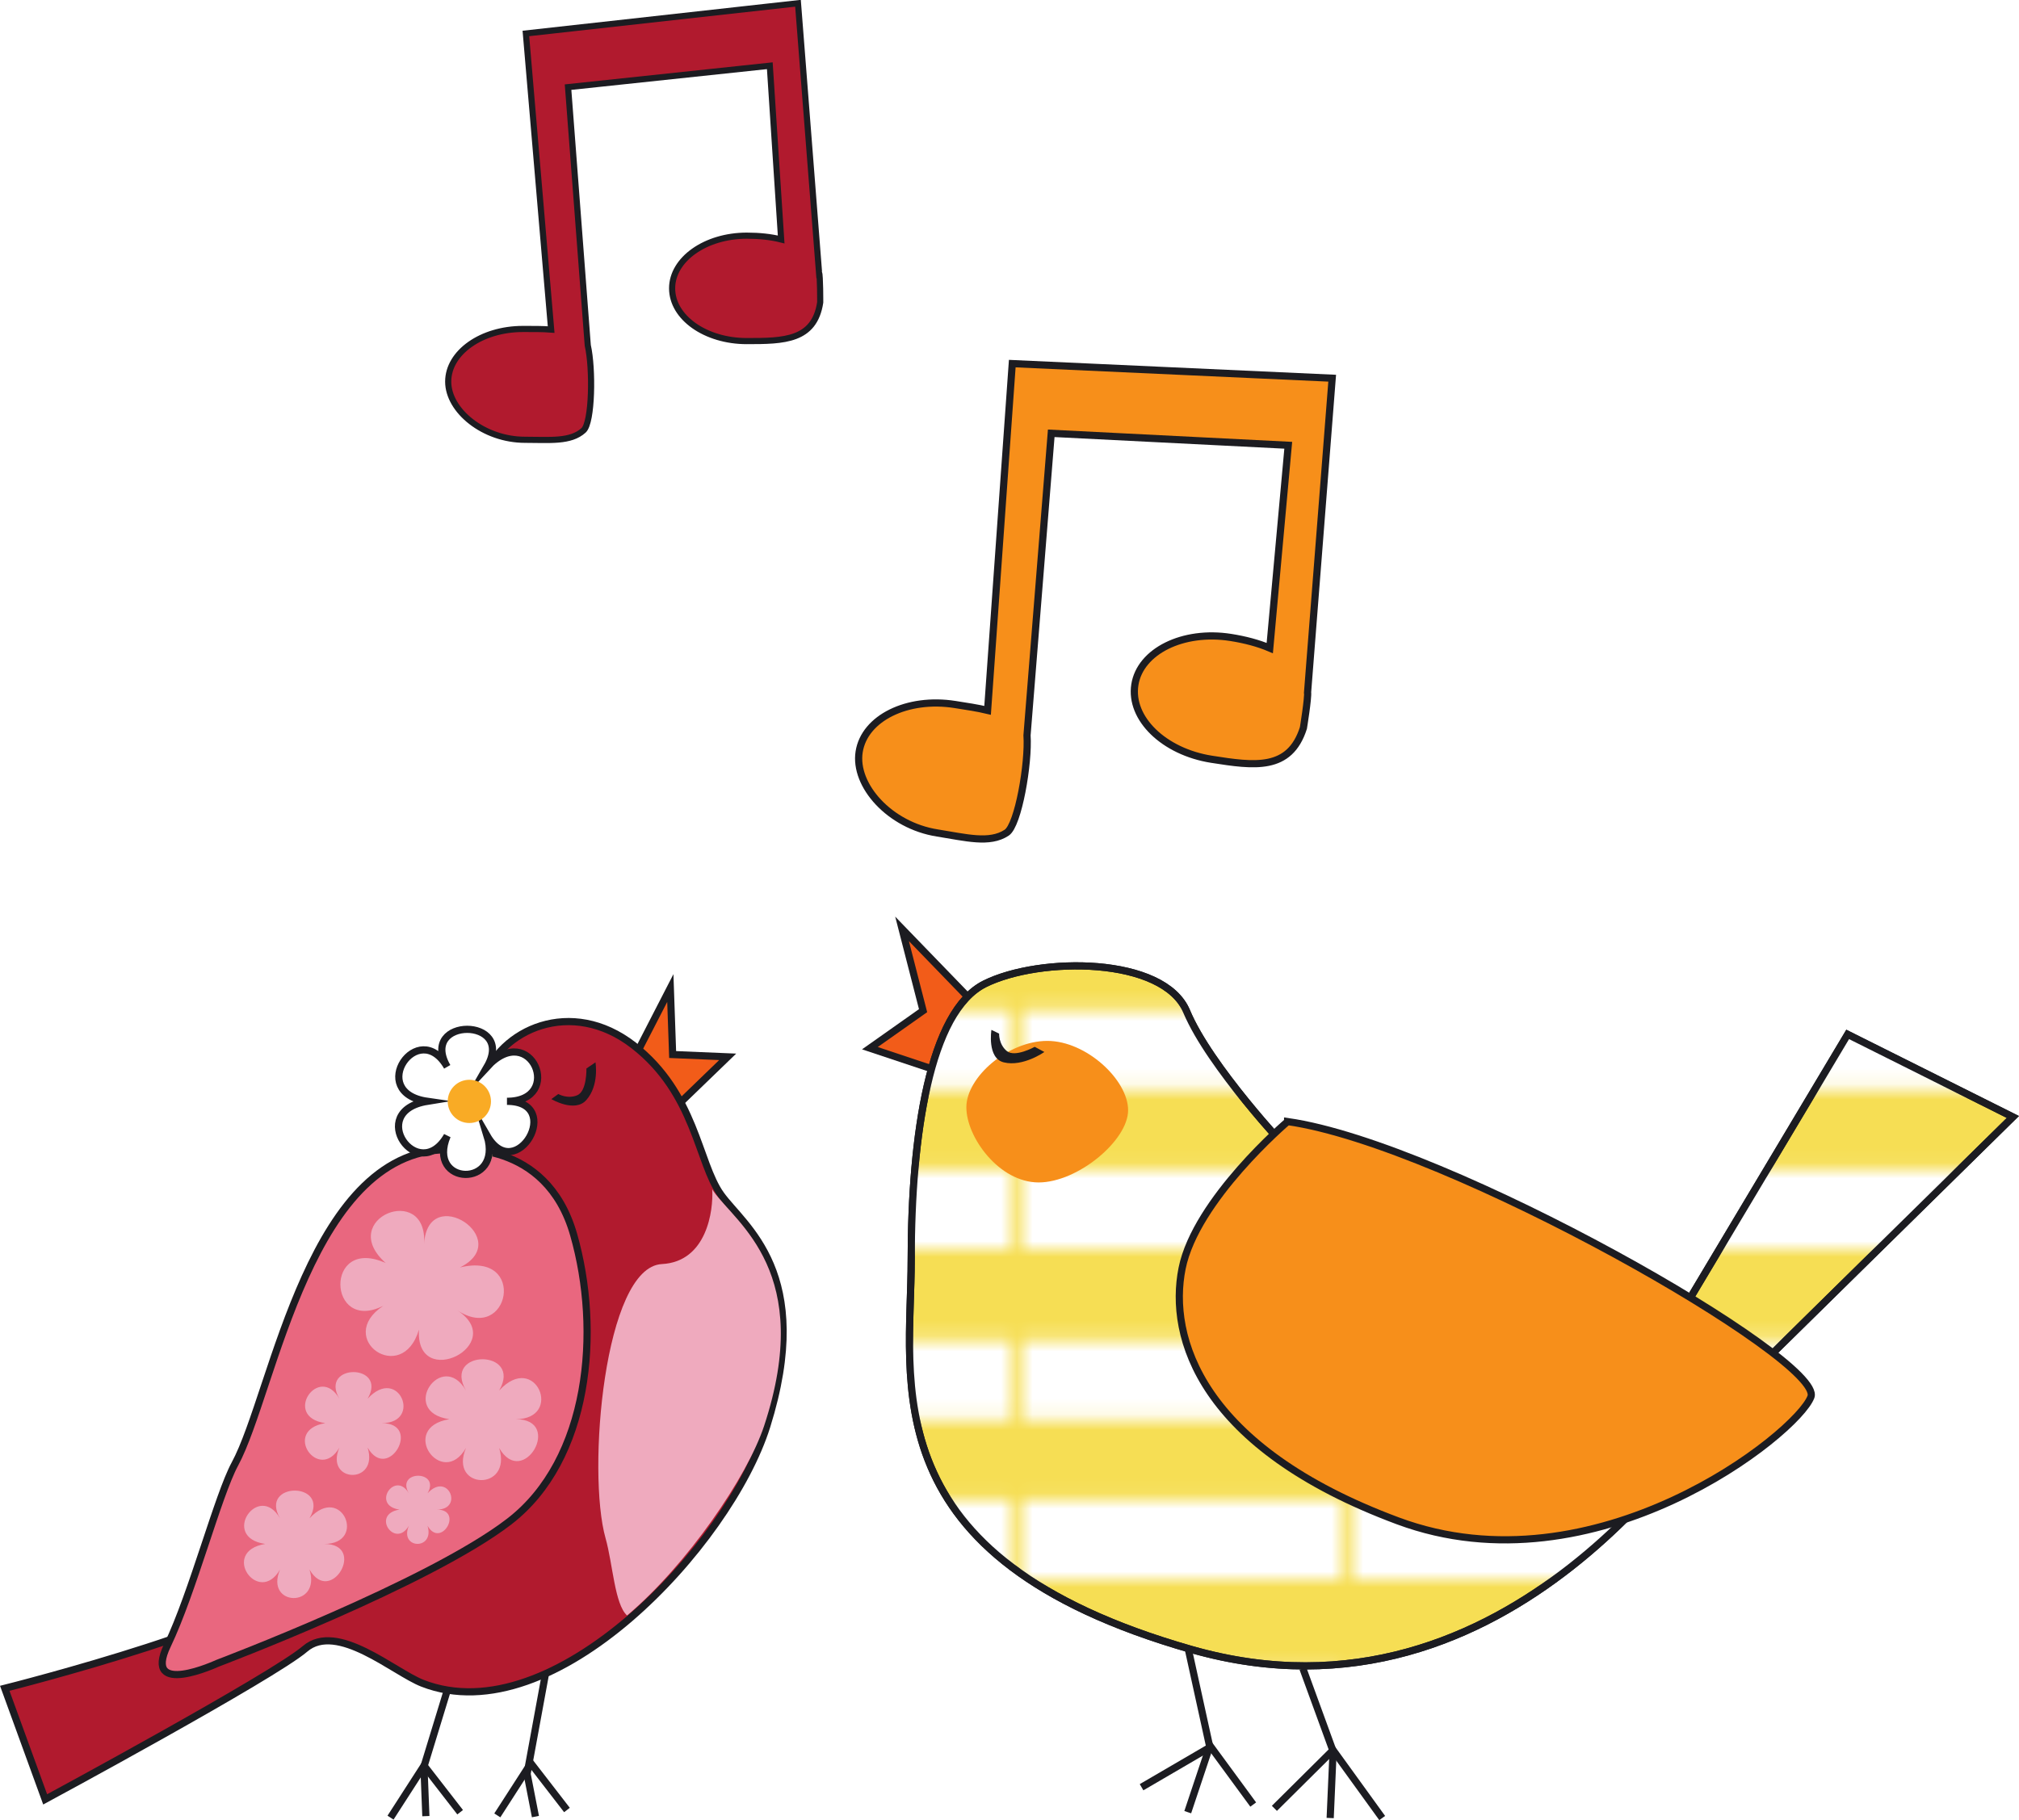 <?xml version="1.0" encoding="UTF-8" standalone="no"?>
<!-- Created with Inkscape (http://www.inkscape.org/) -->

<svg
   xmlns:dc="http://purl.org/dc/elements/1.1/"
   xmlns:cc="http://creativecommons.org/ns#"
   xmlns:rdf="http://www.w3.org/1999/02/22-rdf-syntax-ns#"
   xmlns:svg="http://www.w3.org/2000/svg"
   xmlns="http://www.w3.org/2000/svg"
   xmlns:xlink="http://www.w3.org/1999/xlink"
   xmlns:sodipodi="http://sodipodi.sourceforge.net/DTD/sodipodi-0.dtd"
   xmlns:inkscape="http://www.inkscape.org/namespaces/inkscape"
   width="73.398mm"
   height="66.18mm"
   viewBox="0 0 73.398 66.18"
   version="1.1"
   id="svg6661"
   inkscape:version="0.92.3 (2405546, 2018-03-11)"
   sodipodi:docname="birds.svg">
  <defs
     id="defs6655">
    <pattern
       inkscape:collect="always"
       xlink:href="#pattern4062"
       id="pattern9085"
       patternTransform="matrix(0.572,0,0,-0.572,891.259,1915.084)" />
    <pattern
       patternTransform="matrix(1.622,0,0,1.622,2288.275,-5185.863)"
       patternUnits="userSpaceOnUse"
       x="0"
       y="0"
       width="20.249"
       height="20.249"
       id="pattern4062">
      <path
         d="m 40.496,0 -20.248,0 0,5.062 20.248,0 0,-5.062 z"
         style="fill:#ffffff;fill-opacity:1;fill-rule:nonzero;stroke:none"
         id="path4054" />
      <path
         d="m 40.496,10.124 -20.248,0 0,5.061 20.248,0 0,-5.061 z"
         style="fill:#ffffff;fill-opacity:1;fill-rule:nonzero;stroke:none"
         id="path4056" />
      <path
         d="m 20.247,0 -20.248,0 0,5.062 20.248,0 0,-5.062 z"
         style="fill:#ffffff;fill-opacity:1;fill-rule:nonzero;stroke:none"
         id="path4058" />
      <path
         d="m 20.247,10.124 -20.248,0 0,5.061 20.248,0 0,-5.061 z"
         style="fill:#ffffff;fill-opacity:1;fill-rule:nonzero;stroke:none"
         id="path4060" />
    </pattern>
  </defs>
  <sodipodi:namedview
     id="base"
     pagecolor="#ffffff"
     bordercolor="#666666"
     borderopacity="1.0"
     inkscape:pageopacity="0.0"
     inkscape:pageshadow="2"
     inkscape:zoom="0.98994949"
     inkscape:cx="-259.95919"
     inkscape:cy="-51.234549"
     inkscape:document-units="mm"
     inkscape:current-layer="g7003"
     showgrid="false"
     fit-margin-top="0"
     fit-margin-left="0"
     fit-margin-right="0"
     fit-margin-bottom="0"
     inkscape:window-width="1920"
     inkscape:window-height="1057"
     inkscape:window-x="-8"
     inkscape:window-y="-8"
     inkscape:window-maximized="1" />
  <g
     inkscape:label="Layer 1"
     inkscape:groupmode="layer"
     id="layer1"
     transform="translate(-37.196,-43.843)">
    <g
       id="g6923">
      <g
         id="g7003">
        <g
           id="g9156">
          <path
             d="m 57.122,104.181 -0.764,4.159 0.303,1.554"
             style="fill:none;stroke:#1c1c21;stroke-width:0.261;stroke-linecap:butt;stroke-linejoin:miter;stroke-miterlimit:10;stroke-dasharray:none;stroke-opacity:1"
             id="path3958"
             inkscape:connector-curvature="0" />
          <path
             d="m 53.526,105.075 -0.918,3.004 0.07,1.799"
             style="fill:none;stroke:#1c1c21;stroke-width:0.261;stroke-linecap:butt;stroke-linejoin:miter;stroke-miterlimit:10;stroke-dasharray:none;stroke-opacity:1"
             id="path3962"
             inkscape:connector-curvature="0" />
          <path
             d="m 55.275,109.851 1.22,-1.894 1.312,1.698"
             style="fill:none;stroke:#1c1c21;stroke-width:0.261;stroke-linecap:butt;stroke-linejoin:miter;stroke-miterlimit:10;stroke-dasharray:none;stroke-opacity:1"
             id="path3966"
             inkscape:connector-curvature="0" />
          <path
             d="m 51.393,109.933 1.218,-1.89 1.313,1.693"
             style="fill:none;stroke:#1c1c21;stroke-width:0.261;stroke-linecap:butt;stroke-linejoin:miter;stroke-miterlimit:10;stroke-dasharray:none;stroke-opacity:1"
             id="path3970"
             inkscape:connector-curvature="0" />
          <path
             d="m 60.063,82.687 1.502,-2.919 0.084,2.418 2.001,0.084 -2.419,2.337 z"
             style="fill:#f25c19;fill-opacity:1;fill-rule:nonzero;stroke:none;stroke-width:0.353"
             id="path3974"
             inkscape:connector-curvature="0" />
          <path
             d="m 60.063,82.687 1.502,-2.919 0.084,2.418 2.001,0.084 -2.419,2.337 z"
             style="fill:none;stroke:#1c1c21;stroke-width:0.261;stroke-linecap:butt;stroke-linejoin:miter;stroke-miterlimit:10;stroke-dasharray:none;stroke-opacity:1"
             id="path3978"
             inkscape:connector-curvature="0" />
          <path
             sodipodi:nodetypes="cccccccccsc"
             d="m 52.137,86.524 c 0.706,-0.782 1.657,-0.534 2.586,-3.336 0.644,-1.942 3.254,-3.087 5.507,-1.335 2.253,1.752 2.335,4.254 3.171,5.424 0.834,1.167 3.42,2.835 1.668,8.428 -1.35,4.305 -7.742,11.203 -12.514,9.342 -1.037,-0.403 -3.1,-2.25 -4.269,-1.252 -1.167,1.003 -9.448,5.474 -9.448,5.474 l -1.469,-4.038 c 0,0 10.347,-2.602 10.347,-4.105 0,-1.5 1.87,-11.763 4.422,-14.602"
             style="fill:#b11a2e;fill-opacity:1;fill-rule:nonzero;stroke:none;stroke-width:0.353"
             id="path3982"
             inkscape:connector-curvature="0" />
          <path
             sodipodi:nodetypes="cccccccccsc"
             d="m 52.137,86.524 c 0.706,-0.782 1.657,-0.534 2.586,-3.336 0.644,-1.942 3.254,-3.087 5.507,-1.335 2.253,1.752 2.335,4.254 3.171,5.424 0.834,1.167 3.42,2.835 1.668,8.428 -1.35,4.305 -7.742,11.203 -12.514,9.342 -1.037,-0.403 -3.1,-2.25 -4.269,-1.252 -1.167,1.003 -9.448,5.474 -9.448,5.474 l -1.469,-4.038 c 0,0 10.347,-2.602 10.347,-4.105 0,-1.5 1.87,-11.763 4.422,-14.602 z"
             style="fill:none;stroke:#1c1c21;stroke-width:0.261;stroke-linecap:butt;stroke-linejoin:miter;stroke-miterlimit:10;stroke-dasharray:none;stroke-opacity:1"
             id="path3986"
             inkscape:connector-curvature="0" />
          <path
             d="m 53.71,85.648 c 0,0 3.338,-0.417 4.34,3.087 1.001,3.504 0.583,8.178 -2.337,10.428 -2.919,2.253 -10.609,5.157 -10.609,5.157 0,0 -2.739,1.269 -1.823,-0.651 0.918,-1.916 1.836,-5.449 2.453,-6.591 1.427,-2.634 2.721,-11.679 7.977,-11.43"
             style="fill:#e9677f;fill-opacity:1;fill-rule:nonzero;stroke:none;stroke-width:0.353"
             id="path3990"
             inkscape:connector-curvature="0" />
          <path
             d="m 53.71,85.648 c 0,0 3.338,-0.417 4.34,3.087 1.001,3.504 0.583,8.178 -2.337,10.428 -2.919,2.253 -10.609,5.157 -10.609,5.157 0,0 -2.739,1.269 -1.823,-0.651 0.918,-1.916 1.836,-5.449 2.453,-6.591 1.427,-2.634 2.721,-11.679 7.977,-11.43 z"
             style="fill:none;stroke:#1c1c21;stroke-width:0.261;stroke-linecap:butt;stroke-linejoin:miter;stroke-miterlimit:10;stroke-dasharray:none;stroke-opacity:1"
             id="path3994"
             inkscape:connector-curvature="0" />
          <path
             d="m 57.239,83.806 c 0,0 0.852,0.508 1.271,0.036 0.477,-0.537 0.334,-1.372 0.334,-1.372 l -0.329,0.223 c 0,0 0.022,0.823 -0.332,0.973 -0.355,0.15 -0.69,-0.044 -0.69,-0.044 z"
             style="fill:#1c1c21;fill-opacity:1;fill-rule:nonzero;stroke:none;stroke-width:0.353"
             id="path3998"
             inkscape:connector-curvature="0" />
          <path
             d="m 63.139,87.168 c -0.018,-0.026 -0.033,-0.055 -0.051,-0.08 0.047,0.764 -0.194,2.633 -1.831,2.717 -2.099,0.107 -2.73,7.557 -2.046,9.971 0.264,0.933 0.328,2.397 0.781,2.807 2.179,-1.836 4.374,-5.049 4.984,-6.899 1.834,-5.567 -1.003,-7.349 -1.837,-8.516"
             style="fill:#efaabe;fill-opacity:1;fill-rule:nonzero;stroke:none;stroke-width:0.353"
             id="path4002"
             inkscape:connector-curvature="0" />
          <path
             d="m 53.454,85.141 c -1.048,1.818 -2.824,-1.254 -0.725,-1.254 -2.099,0 -0.323,-3.072 0.725,-1.254 -1.048,-1.818 2.5,-1.818 1.45,0 1.05,-1.818 2.822,1.254 0.722,1.254 2.099,0 0.328,3.072 -0.722,1.254 1.05,1.818 -2.498,1.818 -1.45,0"
             style="fill:#fcd996;fill-opacity:1;fill-rule:nonzero;stroke:none;stroke-width:0.353"
             id="path4006"
             inkscape:connector-curvature="0" />
          <path
             d="m 53.454,85.141 c -1.048,1.818 -2.976,-0.889 -0.725,-1.254 -2.227,-0.322 -0.323,-3.072 0.725,-1.254 -1.048,-1.818 2.5,-1.818 1.45,0 1.595,-1.73 2.822,1.254 0.722,1.254 2.099,0 0.328,3.072 -0.722,1.254 0.585,1.917 -2.218,1.826 -1.45,0"
             style="fill:#ffffff;fill-opacity:1;fill-rule:nonzero;stroke:none;stroke-width:0.353"
             id="path4010"
             inkscape:connector-curvature="0" />
          <path
             d="m 53.454,85.141 c -1.048,1.818 -2.976,-0.889 -0.725,-1.254 -2.227,-0.322 -0.323,-3.072 0.725,-1.254 -1.048,-1.818 2.5,-1.818 1.45,0 1.595,-1.73 2.822,1.254 0.722,1.254 2.099,0 0.328,3.072 -0.722,1.254 0.585,1.917 -2.218,1.826 -1.45,0 z"
             style="fill:none;stroke:#1c1c21;stroke-width:0.261;stroke-linecap:butt;stroke-linejoin:miter;stroke-miterlimit:10;stroke-dasharray:none;stroke-opacity:1"
             id="path4014"
             inkscape:connector-curvature="0" />
          <path
             d="m 53.472,83.89 c 0,-0.435 0.351,-0.786 0.786,-0.786 0.436,0 0.787,0.352 0.787,0.786 0,0.436 -0.351,0.786 -0.787,0.786 -0.435,0 -0.786,-0.351 -0.786,-0.786"
             style="fill:#f9ab25;fill-opacity:1;fill-rule:nonzero;stroke:none;stroke-width:0.353"
             id="path4018"
             inkscape:connector-curvature="0" />
          <path
             d="m 80.26,103.188 0.912,4.159 -0.797,2.387"
             style="fill:none;stroke:#1c1c21;stroke-width:0.261;stroke-linecap:butt;stroke-linejoin:miter;stroke-miterlimit:10;stroke-dasharray:none;stroke-opacity:1"
             id="path4022"
             inkscape:connector-curvature="0" />
          <path
             d="m 84.562,104.511 1.097,3.006 -0.106,2.43"
             style="fill:none;stroke:#1c1c21;stroke-width:0.261;stroke-linecap:butt;stroke-linejoin:miter;stroke-miterlimit:10;stroke-dasharray:none;stroke-opacity:1"
             id="path4026"
             inkscape:connector-curvature="0" />
          <path
             d="m 82.755,109.457 -1.54,-2.1 -2.519,1.47"
             style="fill:none;stroke:#1c1c21;stroke-width:0.261;stroke-linecap:butt;stroke-linejoin:miter;stroke-miterlimit:10;stroke-dasharray:none;stroke-opacity:1"
             id="path4030"
             inkscape:connector-curvature="0" />
          <path
             d="m 87.444,109.947 -1.786,-2.47 -2.133,2.118"
             style="fill:none;stroke:#1c1c21;stroke-width:0.261;stroke-linecap:butt;stroke-linejoin:miter;stroke-miterlimit:10;stroke-dasharray:none;stroke-opacity:1"
             id="path4034"
             inkscape:connector-curvature="0" />
          <path
             d="m 73.272,81.011 -3.283,-3.394 0.764,2.974 -1.933,1.364 3.005,1.002 z"
             style="fill:#f25c19;fill-opacity:1;fill-rule:nonzero;stroke:none;stroke-width:0.353"
             id="path4038"
             inkscape:connector-curvature="0" />
          <path
             d="m 73.272,81.011 -3.283,-3.394 0.764,2.974 -1.933,1.364 3.005,1.002 z"
             style="fill:none;stroke:#1c1c21;stroke-width:0.261;stroke-linecap:butt;stroke-linejoin:miter;stroke-miterlimit:10;stroke-dasharray:none;stroke-opacity:1"
             id="path4042"
             inkscape:connector-curvature="0" />
          <path
             d="m 84.006,85.627 c 0,0 -2.835,-3.006 -3.67,-5.007 -0.834,-2.001 -5.34,-2.001 -7.343,-1.003 -2.001,1.003 -2.671,5.509 -2.671,10.015 0,4.503 -1.501,10.845 10.179,14.185 11.683,3.336 18.691,-8.347 19.358,-9.013 0.667,-0.669 10.512,-10.348 10.512,-10.348 l -6.005,-3.002 -7.176,12.015 c 0,0 -10.681,-4.506 -13.184,-7.842"
             style="fill:#f6de54;fill-opacity:1;fill-rule:nonzero;stroke:none;stroke-width:0.353"
             id="path4046"
             inkscape:connector-curvature="0" />
          <path
             d="m 84.006,85.627 c 0,0 -2.835,-3.006 -3.67,-5.007 -0.834,-2.001 -5.34,-2.001 -7.343,-1.003 -2.001,1.003 -2.671,5.509 -2.671,10.015 0,4.503 -1.501,10.845 10.179,14.185 11.683,3.336 18.691,-8.347 19.358,-9.013 0.667,-0.669 10.512,-10.348 10.512,-10.348 l -6.005,-3.002 -7.176,12.015 c 0,0 -10.681,-4.506 -13.184,-7.842 z"
             style="fill:none;stroke:#1c1c21;stroke-width:0.261;stroke-linecap:butt;stroke-linejoin:miter;stroke-miterlimit:10;stroke-dasharray:none;stroke-opacity:1"
             id="path4050"
             inkscape:connector-curvature="0" />
          <path
             d="m 84.006,85.627 c 0,0 -2.835,-3.006 -3.67,-5.007 -0.834,-2.001 -5.34,-2.001 -7.343,-1.003 -2.001,1.003 -2.671,5.509 -2.671,10.015 0,4.503 -1.501,10.845 10.179,14.185 11.683,3.336 18.691,-8.347 19.358,-9.013 0.667,-0.669 10.512,-10.348 10.512,-10.348 l -6.005,-3.002 -7.176,12.015 c 0,0 -10.681,-4.506 -13.184,-7.842"
             style="fill:url(#pattern9085);fill-opacity:1;fill-rule:nonzero;stroke:none;stroke-width:0.353"
             id="path4064"
             inkscape:connector-curvature="0" />
          <path
             d="m 84.006,85.627 c 0,0 -2.835,-3.006 -3.67,-5.007 -0.834,-2.001 -5.34,-2.001 -7.343,-1.003 -2.001,1.003 -2.671,5.509 -2.671,10.015 0,4.503 -1.501,10.845 10.179,14.185 11.683,3.336 18.691,-8.347 19.358,-9.013 0.667,-0.669 10.512,-10.348 10.512,-10.348 l -6.005,-3.002 -7.176,12.015 c 0,0 -10.681,-4.506 -13.184,-7.842 z"
             style="fill:none;stroke:#1c1c21;stroke-width:0.261;stroke-linecap:butt;stroke-linejoin:miter;stroke-miterlimit:10;stroke-dasharray:none;stroke-opacity:1"
             id="path4068"
             inkscape:connector-curvature="0" />
          <path
             d="m 84.006,84.624 c 0,0 -3.336,2.835 -3.837,5.34 -0.501,2.502 0.667,6.507 7.842,9.177 7.176,2.67 14.519,-3.172 15.019,-4.507 0.501,-1.335 -13.183,-9.177 -19.024,-10.011"
             style="fill:#f78f1a;fill-opacity:1;fill-rule:nonzero;stroke:none;stroke-width:0.353"
             id="path4072"
             inkscape:connector-curvature="0" />
          <path
             d="m 84.006,84.624 c 0,0 -3.336,2.835 -3.837,5.34 -0.501,2.502 0.667,6.507 7.842,9.177 7.176,2.67 14.519,-3.172 15.019,-4.507 0.501,-1.335 -13.183,-9.177 -19.024,-10.011 z"
             style="fill:none;stroke:#1c1c21;stroke-width:0.261;stroke-linecap:butt;stroke-linejoin:miter;stroke-miterlimit:10;stroke-dasharray:none;stroke-opacity:1"
             id="path4076"
             inkscape:connector-curvature="0" />
          <path
             d="m 78.207,84.211 c 0,1.101 -1.834,2.626 -3.254,2.626 -1.421,0 -2.626,-1.631 -2.626,-2.733 0,-1.1 1.52,-2.414 2.941,-2.414 1.42,0 2.939,1.419 2.939,2.52"
             style="fill:#f78f1a;fill-opacity:1;fill-rule:nonzero;stroke:none;stroke-width:0.353"
             id="path4080"
             inkscape:connector-curvature="0" />
          <path
             d="m 73.238,81.289 c 0,0 -0.165,1.028 0.446,1.181 0.699,0.175 1.478,-0.377 1.478,-0.377 l -0.35,-0.187 c 0,0 -0.717,0.399 -1.015,0.153 -0.296,-0.245 -0.28,-0.633 -0.28,-0.633 z"
             style="fill:#1c1c21;fill-opacity:1;fill-rule:nonzero;stroke:none;stroke-width:0.353"
             id="path4084"
             inkscape:connector-curvature="0" />
          <path
             d="m 51.123,91.326 c -2.024,1.011 -2.149,-2.566 0.095,-1.559 -1.812,-1.613 1.53,-2.957 1.396,-0.698 0.134,-2.258 3.326,-0.153 1.302,0.86 2.465,-0.61 1.794,2.803 -0.093,1.558 1.888,1.245 -1.532,2.956 -1.396,0.7 -0.612,2.071 -3.077,0.321 -1.304,-0.86"
             style="fill:#efaabe;fill-opacity:1;fill-rule:nonzero;stroke:none;stroke-width:0.353"
             id="path4088"
             inkscape:connector-curvature="0" />
          <path
             d="m 54.136,96.492 c -0.875,1.512 -2.478,-0.739 -0.604,-1.047 -1.856,-0.266 -0.271,-2.558 0.604,-1.043 -0.875,-1.515 2.08,-1.515 1.207,0 1.329,-1.445 2.349,1.043 0.602,1.043 1.747,0 0.271,2.559 -0.602,1.047 0.486,1.595 -1.847,1.518 -1.207,0"
             style="fill:#efaabe;fill-opacity:1;fill-rule:nonzero;stroke:none;stroke-width:0.353"
             id="path4092"
             inkscape:connector-curvature="0" />
          <path
             d="M 49.533,96.479 C 48.79,97.765 47.425,95.849 49.021,95.589 47.441,95.361 48.79,93.409 49.533,94.7 c -0.743,-1.29 1.772,-1.29 1.028,0 1.132,-1.229 2.002,0.889 0.513,0.889 1.488,0 0.231,2.176 -0.513,0.889 0.414,1.357 -1.572,1.291 -1.028,0"
             style="fill:#efaabe;fill-opacity:1;fill-rule:nonzero;stroke:none;stroke-width:0.353"
             id="path4096"
             inkscape:connector-curvature="0" />
          <path
             d="m 52.059,99.32 c -0.494,0.853 -1.396,-0.418 -0.34,-0.588 -1.045,-0.151 -0.154,-1.445 0.34,-0.591 -0.494,-0.853 1.172,-0.853 0.679,0 0.75,-0.811 1.326,0.591 0.341,0.591 0.984,0 0.151,1.441 -0.341,0.588 0.274,0.899 -1.04,0.857 -0.679,0"
             style="fill:#efaabe;fill-opacity:1;fill-rule:nonzero;stroke:none;stroke-width:0.353"
             id="path4100"
             inkscape:connector-curvature="0" />
          <path
             d="m 47.376,100.912 c -0.778,1.345 -2.204,-0.658 -0.538,-0.931 -1.649,-0.238 -0.241,-2.276 0.538,-0.931 -0.778,-1.345 1.851,-1.345 1.072,0 1.183,-1.281 2.093,0.931 0.536,0.931 1.557,0 0.242,2.276 -0.536,0.931 0.434,1.416 -1.642,1.348 -1.072,0"
             style="fill:#efaabe;fill-opacity:1;fill-rule:nonzero;stroke:none;stroke-width:0.353"
             id="path4104"
             inkscape:connector-curvature="0" />
          <g
             transform="translate(15.234,5.613)"
             id="g9066">
            <g
               id="g4106"
               transform="matrix(0.353,0,0,-0.353,51.734,48.101)">
              <path
                 d="m 0,0 -2.159,27.628 -28.023,-3.112 2.602,-30.499 c -0.899,0.07 -1.874,0.062 -2.911,0.062 -4.25,0 -7.691,-2.421 -7.691,-5.425 0,-2.996 3.666,-5.991 7.911,-5.991 2.536,0 4.69,-0.248 6.029,0.974 0.904,0.825 0.979,6.364 0.433,8.749 l -2.03,26.601 20.777,2.205 1.17,-17.895 c -1.054,0.266 -2.252,0.391 -3.541,0.391 -4.25,0 -7.689,-2.438 -7.689,-5.426 0,-3.004 3.439,-5.433 7.689,-5.433 3.816,0 6.958,0.045 7.561,3.98 0,0 0.018,2.668 -0.128,3.191"
                 style="fill:#b11a2e;fill-opacity:1;fill-rule:nonzero;stroke:none"
                 id="path4108"
                 inkscape:connector-curvature="0" />
            </g>
            <g
               id="g4110"
               transform="matrix(0.353,0,0,-0.353,51.734,48.101)">
              <path
                 d="m 0,0 -2.159,27.628 -28.023,-3.112 2.602,-30.499 c -0.899,0.07 -1.874,0.062 -2.911,0.062 -4.25,0 -7.691,-2.421 -7.691,-5.425 0,-2.996 3.666,-5.991 7.911,-5.991 2.536,0 4.69,-0.248 6.029,0.974 0.904,0.825 0.979,6.364 0.433,8.749 l -2.03,26.601 20.777,2.205 1.17,-17.895 c -1.054,0.266 -2.252,0.391 -3.541,0.391 -4.25,0 -7.689,-2.438 -7.689,-5.426 0,-3.004 3.439,-5.433 7.689,-5.433 3.816,0 6.958,0.045 7.561,3.98 0,0 0.018,2.668 -0.128,3.191 z"
                 style="fill:none;stroke:#1c1c21;stroke-width:0.633;stroke-linecap:butt;stroke-linejoin:miter;stroke-miterlimit:10;stroke-dasharray:none;stroke-opacity:1"
                 id="path4112"
                 inkscape:connector-curvature="0" />
            </g>
          </g>
          <g
             transform="translate(8.82,21.649)"
             id="g9072">
            <g
               id="g4114"
               transform="matrix(0.353,0,0,-0.353,75.912,47.353)">
              <path
                 d="m 0,0 2.532,32.316 -32.947,1.504 -2.542,-35.716 c -1.027,0.246 -2.155,0.413 -3.354,0.602 -4.91,0.773 -9.326,-1.398 -9.872,-4.87 -0.546,-3.462 3.146,-7.59 8.051,-8.363 2.93,-0.461 5.373,-1.139 7.143,0.03 1.194,0.789 2.29,7.176 2.093,10.03 l 2.494,31.107 24.409,-1.232 -1.903,-20.89 c -1.171,0.499 -2.532,0.86 -4.021,1.095 -4.912,0.773 -9.33,-1.418 -9.873,-4.87 -0.546,-3.471 2.986,-6.904 7.897,-7.677 4.409,-0.694 8.047,-1.214 9.461,3.223 0,0 0.504,3.08 0.432,3.711"
                 style="fill:#f78f1a;fill-opacity:1;fill-rule:nonzero;stroke:none"
                 id="path4116"
                 inkscape:connector-curvature="0" />
            </g>
            <g
               id="g4118"
               transform="matrix(0.353,0,0,-0.353,75.912,47.353)">
              <path
                 d="m 0,0 2.532,32.316 -32.947,1.504 -2.542,-35.716 c -1.027,0.246 -2.155,0.413 -3.354,0.602 -4.91,0.773 -9.326,-1.398 -9.872,-4.87 -0.546,-3.462 3.146,-7.59 8.051,-8.363 2.93,-0.461 5.373,-1.139 7.143,0.03 1.194,0.789 2.29,7.176 2.093,10.03 l 2.494,31.107 24.409,-1.232 -1.903,-20.89 c -1.171,0.499 -2.532,0.86 -4.021,1.095 -4.912,0.773 -9.33,-1.418 -9.873,-4.87 -0.546,-3.471 2.986,-6.904 7.897,-7.677 4.409,-0.694 8.047,-1.214 9.461,3.223 0,0 0.504,3.08 0.432,3.711 z"
                 style="fill:none;stroke:#1c1c21;stroke-width:0.74;stroke-linecap:butt;stroke-linejoin:miter;stroke-miterlimit:10;stroke-dasharray:none;stroke-opacity:1"
                 id="path4120"
                 inkscape:connector-curvature="0" />
            </g>
          </g>
        </g>
      </g>
    </g>
  </g>
</svg>
